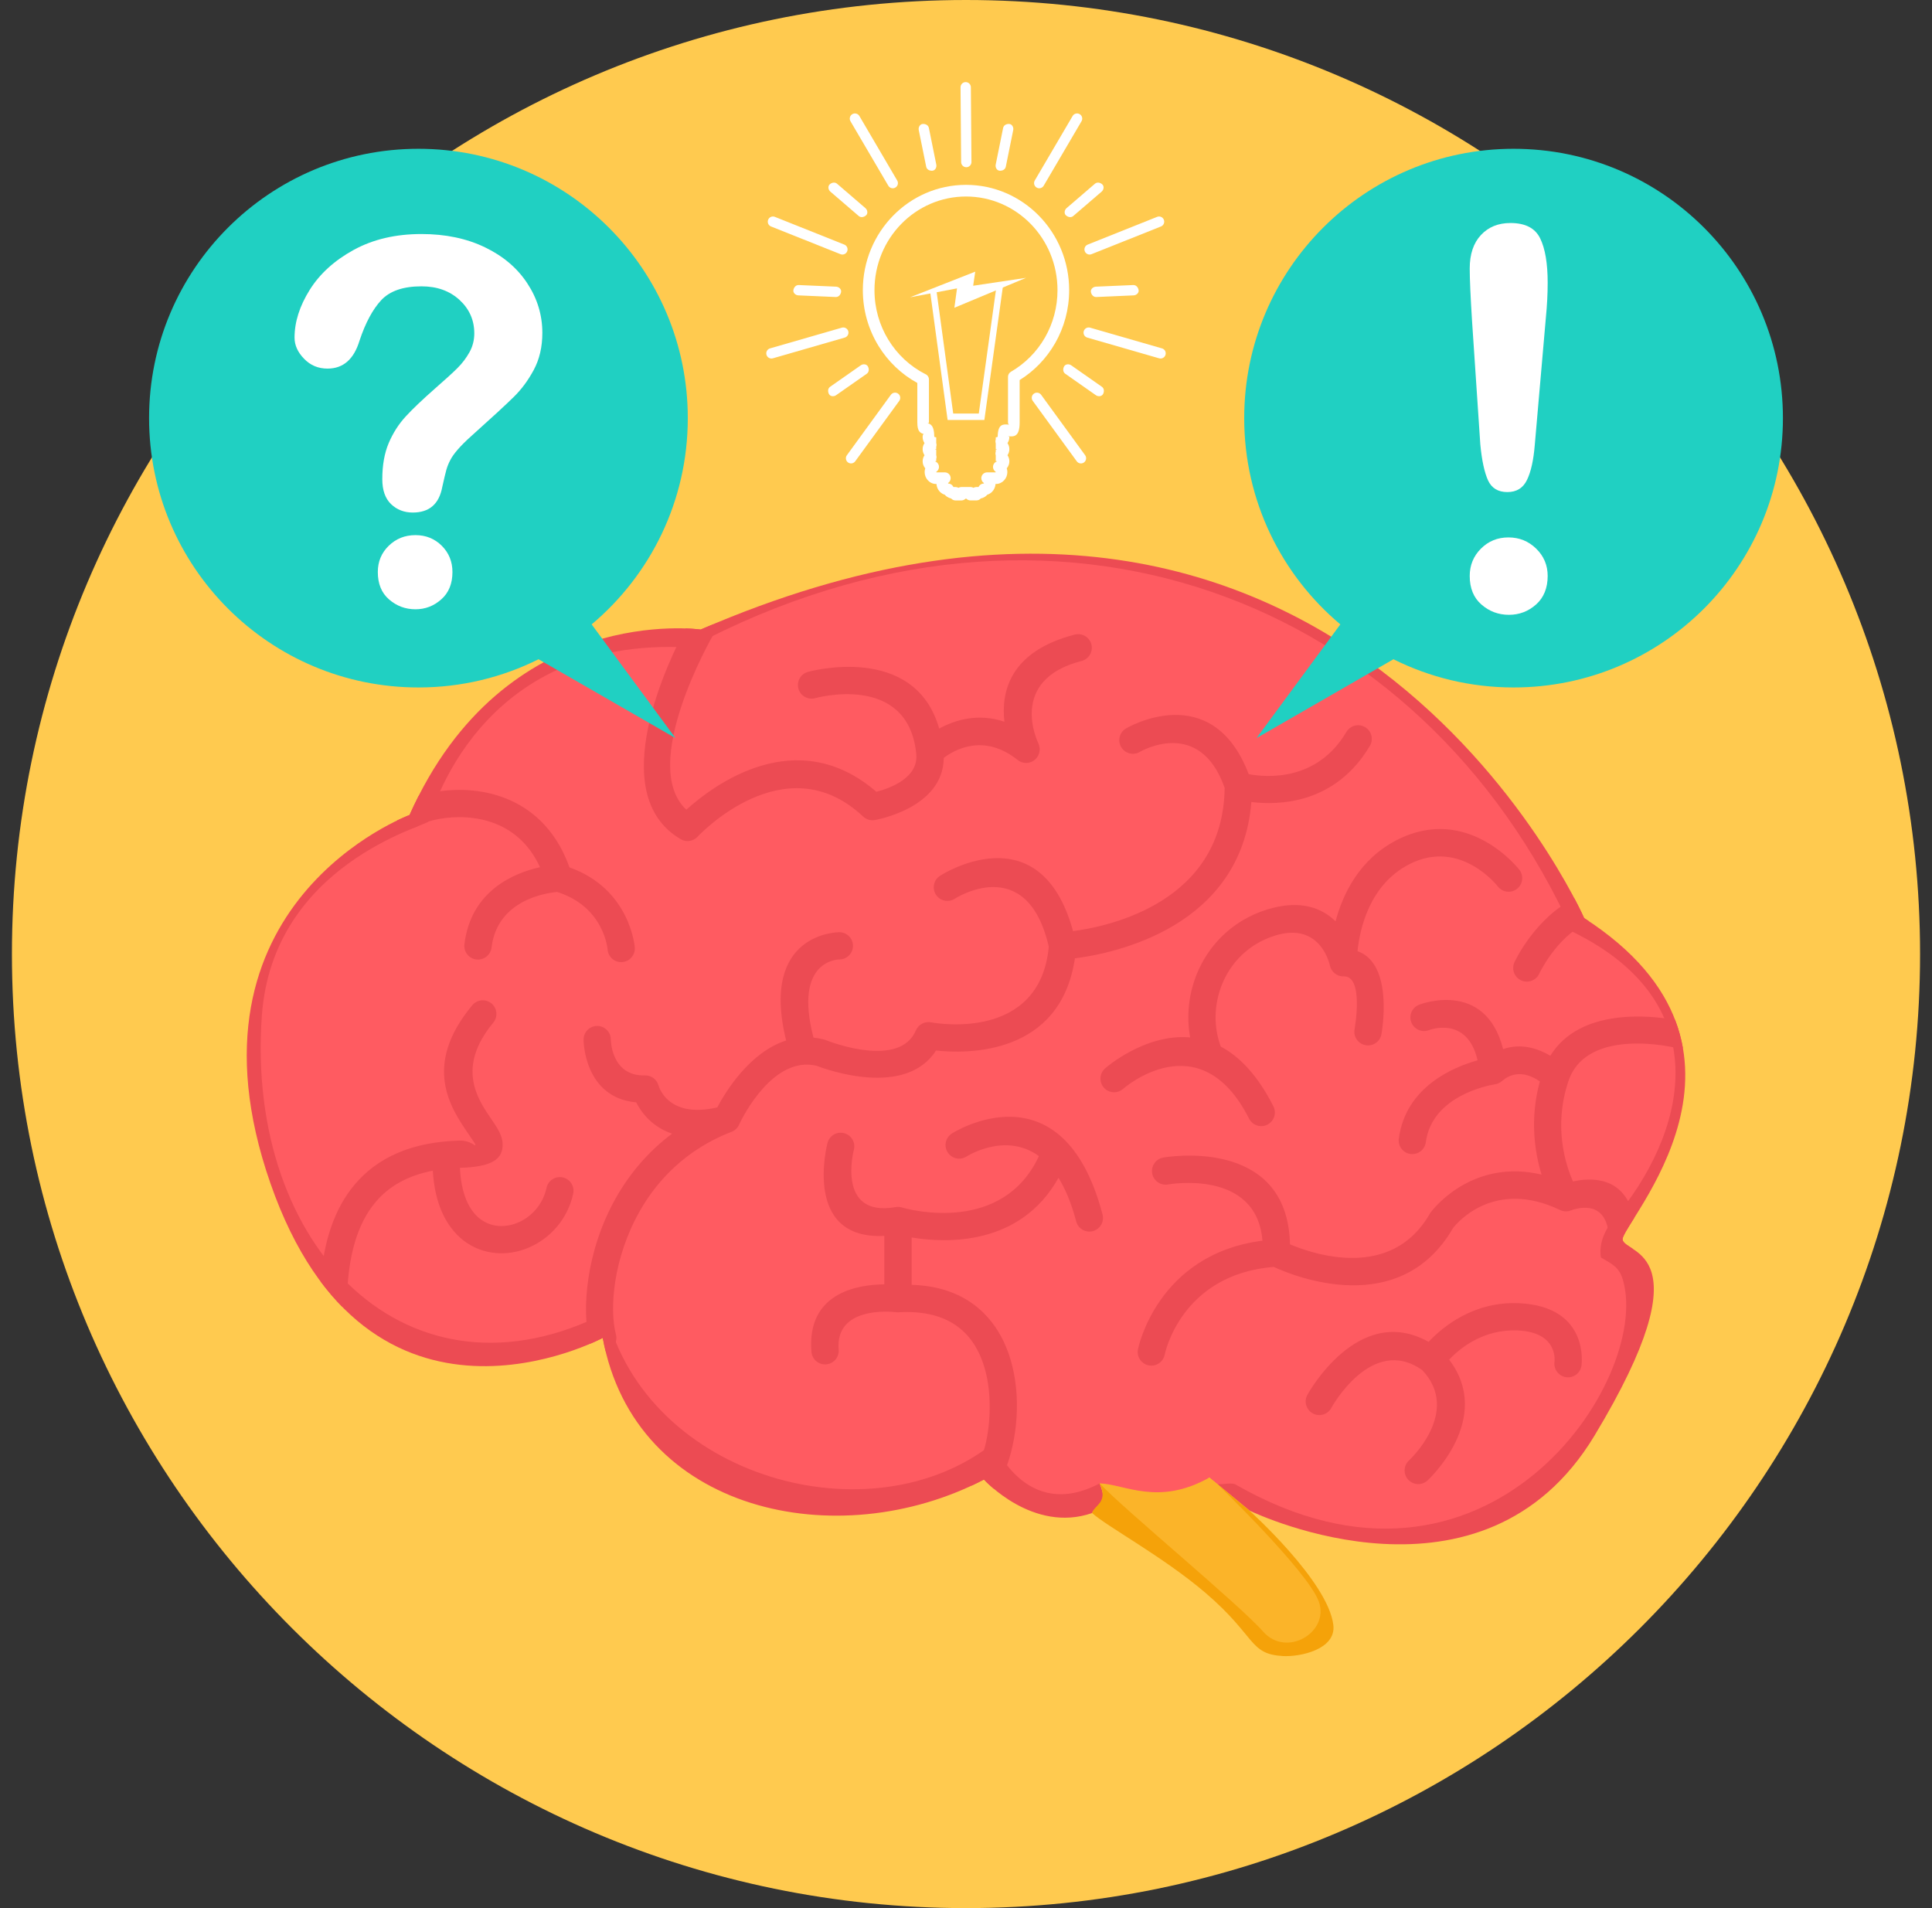 <svg xmlns="http://www.w3.org/2000/svg" width="81" height="80" viewBox="0 0 81 80" fill="none">
  <rect x="0" y="0" width="81" height="80" fill="#333333" stroke="none"/>
  <g clip-path="url(#clip0_126_51)">
    <path d="M40.5 80C62.531 80 80.5 62.031 80.5 40C80.5 17.969 62.531 0 40.5 0C18.469 0 0.5 17.969 0.5 40C0.5 62.031 18.469 80 40.5 80Z" fill="#FFCA4F"/>
    <path d="M52.386 63.333C52.727 63.497 62.181 67.937 66.847 60.196C71.599 52.313 68.103 52.613 68.028 51.969C67.952 51.324 74.947 43.997 66.415 38.49C66.415 38.49 56.048 14.839 29.374 26.395C29.374 26.395 21.166 25.206 17.17 34.17C17.17 34.17 7.235 37.842 11.338 49.613C15.442 61.384 25.27 56.093 25.27 56.093C26.619 63.429 35.136 65.224 41.253 62.032C41.253 62.032 43.305 64.3 45.789 63.436C45.876 63.095 46.554 63.349 46.106 62.192C46.733 61.267 48.157 60.774 50.705 61.947C50.839 62.057 51.076 62.245 51.04 62.223L52.386 63.333Z" fill="#EC4B53"/>
    <path d="M17.961 34.444C17.845 34.638 11.43 36.247 10.978 42.589C10.282 52.347 17.153 59.25 25.416 55.036C27.14 61.971 36.549 64.584 41.66 60.495C41.66 60.495 42.999 63.837 46.106 62.192L46.258 62.358C47.004 62.347 48.979 63.576 50.705 61.947C50.824 62.045 51.026 62.206 51.042 62.223C51.286 62.249 51.633 62.143 51.808 62.243C62.361 68.301 69.211 57.874 68.053 53.702C67.891 53.118 67.61 53.015 67.121 52.722C67.121 52.722 66.934 51.983 67.639 51.151C70.633 47.615 72.168 42.121 65.928 39.064C59.607 25.068 44.186 19.02 28.928 27.151C19.976 26.619 18.061 34.277 17.961 34.444Z" fill="#FF5B61"/>
    <path d="M34.174 29.272C33.87 29.354 33.556 29.175 33.473 28.871C33.39 28.567 33.57 28.253 33.874 28.17C33.887 28.166 38.344 26.915 39.376 30.547C40.014 30.197 40.988 29.882 42.11 30.259C41.967 29.021 42.325 27.309 45.063 26.606C45.368 26.528 45.679 26.712 45.757 27.018C45.835 27.323 45.65 27.634 45.345 27.712C42.211 28.517 43.531 31.158 43.535 31.166L43.533 31.167C43.626 31.358 43.607 31.595 43.465 31.772C43.269 32.019 42.91 32.059 42.664 31.862C41.251 30.732 40.02 31.433 39.567 31.776C39.55 33.902 36.681 34.381 36.673 34.382V34.382C36.503 34.41 36.322 34.362 36.187 34.235C32.896 31.138 29.255 35.072 29.244 35.083L29.244 35.083C29.065 35.273 28.773 35.321 28.539 35.184C25.278 33.273 28.089 27.578 28.747 26.348C29.145 26.361 29.374 26.395 29.374 26.395C29.551 26.317 29.725 26.248 29.901 26.174C29.967 26.332 29.962 26.517 29.871 26.676C29.862 26.693 26.761 32.081 28.776 33.947C29.89 32.938 33.381 30.294 36.743 33.197C37.295 33.054 38.533 32.618 38.412 31.59L38.41 31.564C38.041 28.187 34.185 29.268 34.174 29.272ZM68.449 52.353C68.226 52.206 68.044 52.11 68.028 51.968C68.014 51.856 68.214 51.543 68.509 51.073C68.139 49.31 66.72 49.363 65.948 49.534C65.637 48.83 65.127 47.243 65.746 45.36C65.756 45.338 65.763 45.315 65.77 45.292C66.572 43.011 70.288 43.938 70.299 43.941C70.387 43.962 70.475 43.961 70.557 43.943C70.488 43.552 70.38 43.157 70.229 42.76C69.222 42.579 66.242 42.24 64.998 44.264C64.512 43.977 63.794 43.714 63.019 43.986C62.268 41.035 59.512 42.119 59.504 42.122C59.208 42.231 59.058 42.561 59.168 42.856C59.278 43.152 59.607 43.302 59.902 43.192C59.907 43.19 61.514 42.556 61.948 44.456C60.948 44.734 58.933 45.56 58.646 47.741C58.605 48.054 58.825 48.341 59.138 48.382C59.451 48.422 59.737 48.202 59.778 47.889C60.035 45.943 62.41 45.504 62.662 45.463C62.785 45.448 62.894 45.396 62.98 45.318C63.578 44.803 64.217 45.101 64.559 45.34C64.128 46.915 64.343 48.306 64.631 49.247C61.848 48.589 60.223 50.522 60.007 50.8C59.984 50.827 59.963 50.856 59.945 50.887C58.346 53.686 55.105 52.601 54.083 52.17C53.984 47.585 48.787 48.53 48.772 48.532C48.46 48.587 48.252 48.884 48.306 49.195C48.36 49.507 48.657 49.715 48.969 49.661C48.98 49.659 52.684 48.986 52.929 52.017C48.496 52.588 47.712 56.558 47.71 56.57C47.647 56.879 47.847 57.181 48.156 57.244C48.465 57.307 48.767 57.107 48.83 56.798C48.831 56.789 49.493 53.434 53.4 53.117C54.263 53.515 58.701 55.321 60.921 51.485C61.102 51.255 62.648 49.422 65.389 50.723C65.534 50.799 65.71 50.811 65.868 50.746L65.869 50.747C65.873 50.746 67.433 50.093 67.457 51.975C67.46 52.29 67.719 52.543 68.034 52.539C68.199 52.538 68.347 52.466 68.449 52.353ZM66.62 38.627C66.589 38.65 66.555 38.672 66.519 38.69C65.222 39.327 64.533 40.825 64.531 40.829C64.395 41.115 64.053 41.236 63.767 41.1C63.482 40.964 63.361 40.622 63.497 40.337C63.499 40.331 64.345 38.49 66.01 37.668C66.282 38.186 66.415 38.489 66.415 38.489C66.486 38.535 66.552 38.581 66.62 38.627ZM17.547 33.377C17.418 33.633 17.292 33.897 17.17 34.17C17.17 34.17 16.973 34.243 16.646 34.401C16.658 34.429 16.674 34.457 16.691 34.483C16.864 34.748 17.219 34.822 17.484 34.649C17.59 34.579 17.754 34.507 17.961 34.444C18.525 34.272 19.344 34.179 20.171 34.354C20.971 34.523 21.775 34.953 22.345 35.824C22.452 35.987 22.551 36.165 22.64 36.359C21.575 36.595 19.742 37.328 19.471 39.592C19.434 39.906 19.658 40.19 19.972 40.227C20.286 40.264 20.571 40.04 20.608 39.726C20.848 37.725 22.91 37.436 23.358 37.397C25.345 38.023 25.474 39.812 25.475 39.817C25.502 40.131 25.779 40.364 26.093 40.336C26.407 40.309 26.64 40.032 26.613 39.718C26.612 39.711 26.433 37.273 23.875 36.366C23.716 35.92 23.523 35.532 23.304 35.197C22.542 34.032 21.471 33.46 20.409 33.235C19.374 33.015 18.343 33.134 17.63 33.352L17.547 33.377ZM13.44 53.727C13.732 54.118 14.033 54.469 14.342 54.783C14.466 54.682 14.546 54.53 14.551 54.357C14.601 52.666 14.972 51.322 15.74 50.407C16.3 49.738 17.092 49.286 18.146 49.083C18.226 50.504 18.726 51.444 19.402 51.983C19.413 51.993 19.424 52.002 19.436 52.012C19.84 52.322 20.3 52.49 20.772 52.534C21.231 52.577 21.7 52.501 22.134 52.322C23.032 51.952 23.794 51.141 24.032 50.045C24.099 49.736 23.902 49.431 23.593 49.365C23.284 49.298 22.979 49.495 22.913 49.803C22.759 50.508 22.273 51.029 21.7 51.265C21.433 51.375 21.149 51.423 20.875 51.397C20.614 51.373 20.359 51.279 20.135 51.107C20.126 51.1 20.116 51.093 20.106 51.087C19.66 50.728 19.332 50.047 19.283 48.963L19.291 48.963C20.649 48.924 21.091 48.591 21.073 47.955C21.062 47.598 20.85 47.287 20.582 46.895C20.026 46.08 19.121 44.756 20.681 42.877C20.882 42.633 20.848 42.272 20.605 42.071C20.361 41.869 20 41.903 19.799 42.147C17.69 44.688 18.896 46.453 19.638 47.54C19.801 47.779 19.931 47.968 19.931 47.986C19.934 48.108 19.76 47.807 19.259 47.821C17.26 47.878 15.824 48.527 14.863 49.673C14.019 50.678 13.566 52.05 13.44 53.727ZM24.752 56.335C25.083 56.193 25.27 56.093 25.27 56.093C25.305 56.283 25.346 56.469 25.39 56.652L25.415 56.646C25.721 56.565 25.903 56.252 25.823 55.947C25.543 54.89 25.706 52.748 26.817 50.787C27.581 49.437 28.799 48.187 30.638 47.464C30.812 47.41 30.941 47.279 31.001 47.121C31.157 46.795 32.428 44.259 34.232 44.683C34.669 44.852 37.964 46.035 39.243 44.045C40.545 44.185 44.459 44.258 45.066 40.18C46.713 39.97 52.038 38.886 52.464 33.626C53.634 33.769 55.991 33.704 57.434 31.269C57.594 30.997 57.504 30.646 57.232 30.486C56.96 30.325 56.609 30.416 56.448 30.688C55.214 32.771 53.103 32.597 52.353 32.458C50.807 28.403 47.224 30.532 47.214 30.538C46.94 30.695 46.846 31.044 47.003 31.317C47.16 31.59 47.509 31.685 47.782 31.528C47.789 31.523 50.293 30.034 51.344 33.034C51.284 37.823 46.521 38.836 44.988 39.039C43.603 33.988 39.427 36.709 39.415 36.717C39.148 36.885 39.068 37.238 39.236 37.505C39.404 37.772 39.757 37.852 40.024 37.684C40.033 37.678 43.058 35.705 43.971 39.695C43.598 43.632 39.331 42.917 39.047 42.865C38.784 42.808 38.51 42.944 38.4 43.2C37.731 44.776 34.929 43.728 34.635 43.613C34.603 43.599 34.57 43.587 34.535 43.579C34.389 43.542 34.246 43.518 34.106 43.504C33.245 40.209 35.191 40.226 35.197 40.226C35.512 40.223 35.765 39.964 35.761 39.648C35.758 39.333 35.499 39.081 35.184 39.085C35.174 39.085 31.84 39.07 32.959 43.625C31.424 44.114 30.412 45.788 30.073 46.428C27.976 46.922 27.611 45.516 27.61 45.512L27.609 45.512C27.543 45.263 27.313 45.082 27.044 45.089C25.61 45.127 25.608 43.58 25.608 43.576C25.604 43.261 25.344 43.01 25.029 43.014C24.713 43.019 24.462 43.279 24.466 43.594C24.466 43.601 24.467 46.016 26.672 46.218C26.883 46.63 27.328 47.244 28.179 47.53C27.15 48.298 26.381 49.237 25.823 50.223C24.553 52.465 24.383 54.977 24.717 56.238C24.726 56.272 24.738 56.305 24.752 56.335ZM40.74 62.285C40.635 62.072 40.671 61.807 40.848 61.63C41.225 61.252 41.563 59.953 41.481 58.567C41.451 58.058 41.36 57.545 41.188 57.074C41.023 56.623 40.783 56.209 40.45 55.876L40.449 55.875L40.448 55.876C39.875 55.303 39.001 54.95 37.719 55.017C37.696 55.02 37.672 55.022 37.648 55.022C37.617 55.022 37.586 55.019 37.556 55.014C37.296 54.985 35.012 54.782 35.162 56.585C35.188 56.9 34.954 57.177 34.638 57.203C34.323 57.228 34.047 56.994 34.021 56.679C33.814 54.195 35.963 53.858 37.075 53.848V51.816C33.616 51.992 34.69 47.933 34.693 47.921C34.771 47.615 35.081 47.431 35.387 47.509C35.692 47.587 35.877 47.897 35.799 48.203C35.797 48.211 35.046 51.053 37.55 50.609C37.65 50.591 37.75 50.601 37.84 50.633C38.218 50.739 42.045 51.725 43.557 48.471C42.146 47.442 40.525 48.486 40.518 48.49C40.251 48.658 39.898 48.578 39.73 48.311C39.562 48.044 39.642 47.691 39.909 47.523C39.922 47.515 44.551 44.536 46.225 50.921C46.304 51.226 46.121 51.538 45.815 51.617C45.51 51.696 45.198 51.512 45.119 51.207C44.916 50.434 44.662 49.839 44.377 49.383C42.769 52.26 39.642 52.12 38.221 51.883V53.868C39.577 53.907 40.562 54.37 41.258 55.066L41.257 55.067C41.717 55.527 42.044 56.084 42.263 56.685C42.475 57.266 42.586 57.888 42.623 58.5C42.721 60.182 42.22 61.855 41.67 62.423C41.403 62.198 41.253 62.032 41.253 62.032C41.084 62.121 40.912 62.204 40.74 62.285ZM47.083 45.655C46.844 45.861 46.483 45.836 46.277 45.597C46.071 45.358 46.096 44.997 46.335 44.791C46.343 44.784 47.992 43.327 49.897 43.495C49.731 42.577 49.843 41.621 50.206 40.766C50.641 39.743 51.437 38.861 52.547 38.353C52.738 38.266 52.939 38.19 53.149 38.126C54.541 37.703 55.433 38.08 55.994 38.627C56.304 37.468 57.001 36.017 58.568 35.217C61.556 33.691 63.693 36.457 63.699 36.465C63.893 36.714 63.849 37.073 63.6 37.267C63.352 37.461 62.993 37.416 62.799 37.168C62.795 37.162 61.23 35.138 59.088 36.233C57.397 37.097 57.005 38.99 56.914 39.879C58.466 40.42 57.92 43.347 57.918 43.356C57.864 43.668 57.567 43.877 57.256 43.822C56.944 43.768 56.735 43.471 56.79 43.159C56.791 43.153 57.201 40.906 56.335 40.936C56.054 40.945 55.814 40.749 55.758 40.483L55.757 40.484C55.756 40.478 55.389 38.638 53.48 39.219C53.321 39.267 53.168 39.325 53.022 39.392C52.186 39.774 51.587 40.44 51.258 41.214C50.928 41.991 50.869 42.875 51.116 43.686C51.135 43.75 51.156 43.814 51.18 43.878C51.953 44.288 52.718 45.059 53.388 46.385C53.53 46.667 53.416 47.011 53.135 47.153C52.853 47.295 52.509 47.181 52.367 46.9C50.3 42.811 47.092 45.647 47.083 45.655ZM55.812 59.036C55.659 59.311 55.311 59.411 55.035 59.257C54.76 59.104 54.66 58.756 54.813 58.48C54.82 58.469 56.927 54.595 59.894 56.259C60.483 55.633 61.785 54.551 63.689 54.639C66.666 54.778 66.306 57.242 66.305 57.249C66.264 57.562 65.977 57.783 65.665 57.742C65.352 57.701 65.132 57.414 65.172 57.102C65.173 57.098 65.356 55.861 63.64 55.781C62.194 55.714 61.206 56.528 60.755 57.005C62.655 59.495 59.861 62.06 59.853 62.068C59.623 62.284 59.261 62.273 59.045 62.043C58.828 61.813 58.839 61.451 59.069 61.235C59.076 61.229 61.283 59.199 59.631 57.446C57.502 55.934 55.817 59.027 55.812 59.036Z" fill="#EC4B53"/>
    <path d="M46.106 62.192C46.478 63.014 45.876 63.095 45.789 63.436C46.348 63.964 48.771 65.269 50.538 66.781C52.681 68.616 52.354 69.347 53.78 69.432C54.504 69.475 56.025 69.156 55.901 68.129C55.679 66.291 52.376 63.329 52.376 63.329C52.376 63.329 52.379 63.33 52.386 63.334L51.04 62.223C49.442 63.353 47.784 63.013 46.106 62.192Z" fill="#F5A209"/>
    <path d="M46.106 62.192C47.062 63.234 51.956 67.267 52.949 68.399C53.941 69.531 55.761 68.42 55.289 67.141C54.817 65.862 51.04 62.223 51.04 62.223C51.076 62.245 50.839 62.057 50.705 61.947C48.567 63.154 47.156 62.227 46.106 62.192Z" fill="#FBB429"/>
    <path d="M17.543 6.238C11.306 6.238 6.25 11.294 6.25 17.53C6.25 23.767 11.306 28.823 17.543 28.823C19.353 28.823 21.063 28.397 22.579 27.64L28.32 30.946L24.805 26.178C27.27 24.107 28.836 21.002 28.836 17.531C28.836 11.294 23.78 6.238 17.543 6.238Z" fill="#20D0C2"/>
    <path d="M12.349 14.155C12.349 13.499 12.561 12.832 12.984 12.154C13.406 11.48 14.023 10.919 14.832 10.476C15.645 10.032 16.588 9.812 17.671 9.812C18.675 9.812 19.562 9.997 20.332 10.369C21.098 10.738 21.691 11.242 22.109 11.881C22.528 12.516 22.738 13.211 22.738 13.956C22.738 14.546 22.617 15.063 22.379 15.507C22.142 15.95 21.858 16.333 21.528 16.653C21.201 16.976 20.612 17.518 19.761 18.281C19.523 18.494 19.335 18.682 19.193 18.846C19.051 19.009 18.945 19.158 18.877 19.293C18.806 19.428 18.753 19.562 18.714 19.697C18.678 19.832 18.618 20.07 18.544 20.41C18.412 21.131 18.001 21.489 17.305 21.489C16.947 21.489 16.642 21.372 16.397 21.138C16.149 20.9 16.028 20.552 16.028 20.088C16.028 19.506 16.117 19.002 16.297 18.576C16.479 18.15 16.716 17.778 17.015 17.455C17.313 17.132 17.717 16.749 18.221 16.305C18.664 15.919 18.987 15.624 19.182 15.429C19.381 15.23 19.548 15.01 19.682 14.769C19.817 14.528 19.885 14.261 19.885 13.978C19.885 13.424 19.679 12.956 19.267 12.576C18.852 12.196 18.324 12.005 17.671 12.005C16.908 12.005 16.347 12.197 15.985 12.583C15.627 12.967 15.322 13.534 15.073 14.283C14.836 15.064 14.389 15.454 13.732 15.454C13.342 15.454 13.016 15.319 12.749 15.042C12.483 14.769 12.349 14.474 12.349 14.155ZM17.419 25.545C16.997 25.545 16.628 25.406 16.312 25.133C15.996 24.86 15.84 24.477 15.84 23.983C15.84 23.547 15.992 23.181 16.297 22.883C16.603 22.585 16.976 22.436 17.419 22.436C17.855 22.436 18.224 22.585 18.523 22.883C18.82 23.181 18.969 23.547 18.969 23.983C18.969 24.47 18.814 24.853 18.501 25.129C18.189 25.406 17.831 25.545 17.419 25.545Z" fill="white"/>
    <path d="M63.457 6.238C69.694 6.238 74.75 11.294 74.75 17.53C74.75 23.767 69.694 28.823 63.457 28.823C61.647 28.823 59.937 28.397 58.421 27.64L52.68 30.946L56.194 26.178C53.73 24.107 52.164 21.002 52.164 17.531C52.164 11.294 57.22 6.238 63.457 6.238Z" fill="#20D0C2"/>
    <path d="M62.063 18.634L61.715 13.44C61.652 12.428 61.619 11.699 61.619 11.258C61.619 10.657 61.775 10.191 62.089 9.854C62.404 9.516 62.816 9.35 63.327 9.35C63.949 9.35 64.364 9.565 64.572 9.994C64.783 10.424 64.887 11.047 64.887 11.854C64.887 12.332 64.861 12.818 64.812 13.31L64.346 18.657C64.294 19.294 64.186 19.783 64.019 20.124C63.857 20.461 63.583 20.631 63.197 20.631C62.808 20.631 62.538 20.468 62.386 20.139C62.238 19.809 62.126 19.308 62.063 18.634ZM63.264 25.777C62.823 25.777 62.438 25.633 62.112 25.348C61.782 25.062 61.619 24.662 61.619 24.147C61.619 23.699 61.775 23.317 62.089 23.002C62.404 22.688 62.786 22.532 63.242 22.532C63.697 22.532 64.082 22.688 64.405 23.002C64.727 23.317 64.887 23.699 64.887 24.147C64.887 24.655 64.723 25.055 64.401 25.344C64.075 25.633 63.697 25.777 63.264 25.777Z" fill="white"/>
    <path d="M40.483 20.907C40.439 20.953 40.376 20.982 40.307 20.982H40.301H40.06C39.987 20.982 39.921 20.949 39.876 20.898C39.814 20.886 39.755 20.86 39.702 20.825C39.668 20.801 39.636 20.773 39.609 20.742C39.527 20.717 39.455 20.671 39.397 20.609C39.319 20.526 39.269 20.414 39.262 20.292H39.249C39.113 20.292 38.99 20.234 38.902 20.139C38.819 20.049 38.766 19.926 38.766 19.792C38.766 19.738 38.775 19.686 38.792 19.636C38.723 19.553 38.682 19.451 38.682 19.341C38.682 19.247 38.711 19.161 38.761 19.087C38.711 19.013 38.682 18.926 38.682 18.832C38.682 18.739 38.71 18.652 38.761 18.578C38.71 18.504 38.682 18.417 38.682 18.324C38.682 18.182 38.744 18.204 38.724 18.197L38.723 18.197L38.723 18.197C38.587 18.149 38.459 18.103 38.459 17.71V16.056C37.789 15.69 37.225 15.149 36.826 14.494C36.414 13.817 36.175 13.019 36.175 12.165C36.175 10.948 36.659 9.845 37.441 9.045C38.224 8.245 39.306 7.75 40.5 7.75C41.694 7.75 42.776 8.245 43.559 9.045C44.341 9.845 44.825 10.948 44.825 12.165C44.825 12.974 44.611 13.733 44.239 14.386L44.23 14.4C43.868 15.028 43.358 15.557 42.749 15.935V17.71C42.749 18.334 42.5 18.311 42.258 18.288L42.257 18.288V18.288C42.226 18.285 42.318 18.294 42.318 18.324C42.318 18.417 42.29 18.504 42.239 18.578C42.29 18.652 42.318 18.739 42.318 18.832C42.318 18.925 42.289 19.012 42.239 19.086C42.289 19.16 42.318 19.247 42.318 19.341C42.318 19.451 42.277 19.552 42.209 19.635C42.225 19.685 42.234 19.738 42.234 19.792C42.234 19.925 42.182 20.048 42.098 20.138L42.098 20.138L42.098 20.139C42.011 20.233 41.888 20.292 41.752 20.292H41.738C41.731 20.413 41.681 20.524 41.604 20.607L41.603 20.608L41.604 20.608C41.547 20.67 41.474 20.716 41.393 20.741C41.365 20.774 41.333 20.802 41.298 20.826L41.276 20.839C41.227 20.868 41.174 20.889 41.119 20.899C41.074 20.95 41.009 20.981 40.936 20.981H40.929H40.689C40.62 20.981 40.557 20.953 40.513 20.907L40.483 20.907ZM40.054 20.419H40.06C40.105 20.419 40.147 20.431 40.184 20.452C40.22 20.431 40.262 20.419 40.307 20.419H40.683H40.689C40.734 20.419 40.776 20.431 40.812 20.452C40.849 20.431 40.891 20.419 40.936 20.419H41.027C41.065 20.333 41.15 20.274 41.249 20.273C41.25 20.27 41.251 20.267 41.251 20.262C41.251 20.258 41.25 20.253 41.249 20.251L41.247 20.249C41.184 20.205 41.142 20.131 41.142 20.048C41.142 19.913 41.251 19.804 41.386 19.804H41.743C41.744 19.801 41.745 19.797 41.745 19.792L41.744 19.784L41.742 19.781L41.741 19.778L41.742 19.778C41.698 19.749 41.663 19.706 41.645 19.652C41.602 19.525 41.671 19.387 41.799 19.344L41.806 19.341C41.791 19.335 41.772 19.332 41.751 19.331H41.747V19.09C41.73 19.039 41.731 18.984 41.747 18.934V18.843H41.751C41.771 18.843 41.789 18.839 41.804 18.833C41.789 18.827 41.771 18.823 41.751 18.823H41.747V18.585C41.729 18.532 41.729 18.475 41.747 18.423V18.334H41.751C41.779 18.334 41.803 18.327 41.82 18.317L41.828 18.311L41.828 18.311L41.829 18.312L41.829 18.314V18.313C41.833 17.759 42.064 17.781 42.302 17.804C42.319 17.805 42.261 17.798 42.261 17.71V15.799H42.261C42.261 15.714 42.305 15.633 42.383 15.587C42.972 15.247 43.465 14.752 43.807 14.157L43.815 14.144C44.146 13.563 44.336 12.887 44.336 12.165C44.336 11.079 43.907 10.097 43.212 9.387C42.518 8.678 41.559 8.239 40.5 8.239C39.441 8.239 38.482 8.678 37.788 9.387C37.093 10.097 36.663 11.079 36.663 12.165C36.663 12.928 36.875 13.639 37.242 14.241C37.617 14.856 38.154 15.358 38.792 15.683C38.883 15.719 38.946 15.807 38.946 15.91V17.71C38.946 17.759 38.855 17.727 38.886 17.738C39.022 17.786 39.167 17.84 39.17 18.31L39.171 18.311C39.189 18.325 39.216 18.334 39.249 18.334H39.252V18.576C39.269 18.626 39.269 18.68 39.252 18.73V18.823H39.249C39.228 18.823 39.21 18.827 39.194 18.833C39.21 18.839 39.229 18.842 39.249 18.843H39.252V19.084C39.269 19.135 39.269 19.189 39.252 19.239V19.331H39.249C39.228 19.332 39.21 19.335 39.194 19.341L39.196 19.342C39.248 19.358 39.295 19.392 39.327 19.44C39.401 19.552 39.37 19.704 39.258 19.778L39.257 19.78L39.256 19.78V19.78C39.255 19.782 39.255 19.786 39.255 19.792C39.255 19.796 39.255 19.801 39.257 19.804H39.613V19.804C39.69 19.804 39.766 19.841 39.814 19.909C39.89 20.02 39.862 20.171 39.752 20.248L39.751 20.249L39.751 20.251L39.75 20.25C39.749 20.253 39.749 20.257 39.749 20.262C39.749 20.267 39.75 20.271 39.751 20.274C39.844 20.274 39.932 20.328 39.972 20.418L39.972 20.419L40.054 20.419ZM39.17 18.324C39.17 18.333 39.171 18.311 39.171 18.312L39.17 18.314V18.324ZM41.829 19.354L41.829 19.354L41.828 19.354L41.829 19.354ZM41.742 19.807L41.742 19.807L41.741 19.807L41.742 19.807ZM41.247 20.277L41.248 20.276H41.247L41.247 20.277Z" fill="white"/>
    <path d="M39.259 12.165L39.964 17.339H40.5H41.036L41.769 12.062L42.045 12.026L41.286 17.492L41.27 17.608H41.153H40.5H39.846H39.73L39.713 17.492L38.993 12.203L39.259 12.165Z" fill="white"/>
    <path d="M40.887 11.39L40.801 11.98L43.017 11.649L40.013 12.903L40.123 12.091L38.152 12.465L40.887 11.39Z" fill="white"/>
    <path d="M35.506 19.086L37.351 16.551C37.421 16.455 37.557 16.433 37.654 16.504L37.654 16.504C37.75 16.574 37.772 16.71 37.702 16.807L35.855 19.341C35.785 19.437 35.65 19.459 35.553 19.388L35.553 19.388C35.457 19.318 35.435 19.182 35.506 19.086ZM46.195 16.215L44.911 15.316C44.813 15.247 44.663 15.262 44.609 15.369L44.609 15.37C44.556 15.476 44.565 15.603 44.663 15.671L45.946 16.57C46.044 16.639 46.195 16.624 46.248 16.517L46.249 16.517C46.301 16.41 46.293 16.283 46.195 16.215ZM45.495 19.086C45.565 19.182 45.543 19.318 45.447 19.388L45.447 19.389C45.35 19.459 45.214 19.438 45.144 19.341L43.298 16.807C43.228 16.71 43.249 16.574 43.346 16.504V16.504C43.443 16.434 43.579 16.455 43.649 16.551L45.495 19.086ZM45.905 7.704L44.716 8.726C44.626 8.804 44.603 8.954 44.693 9.032H44.694C44.784 9.11 44.909 9.133 44.999 9.055L46.188 8.033C46.278 7.956 46.301 7.806 46.211 7.728L46.211 7.727C46.12 7.65 45.996 7.626 45.905 7.704ZM47.51 11.951L45.944 12.019C45.825 12.025 45.714 12.128 45.737 12.245L45.737 12.246C45.76 12.363 45.844 12.458 45.963 12.453L47.529 12.384C47.648 12.379 47.759 12.276 47.736 12.159L47.736 12.158C47.713 12.041 47.63 11.946 47.51 11.951ZM44.97 4.863C45.03 4.76 45.163 4.725 45.266 4.786C45.369 4.846 45.404 4.979 45.344 5.082L43.757 7.787C43.697 7.889 43.564 7.925 43.461 7.864L43.461 7.864C43.358 7.804 43.323 7.671 43.383 7.568L44.97 4.863ZM48.514 9.092C48.625 9.048 48.751 9.102 48.795 9.214C48.839 9.324 48.785 9.451 48.675 9.495L45.762 10.657C45.652 10.702 45.525 10.647 45.481 10.537L45.481 10.536C45.437 10.425 45.491 10.299 45.602 10.255L48.514 9.092ZM48.717 14.607L45.704 13.738C45.59 13.705 45.469 13.771 45.437 13.886L45.436 13.886C45.403 14.001 45.47 14.121 45.584 14.154L48.597 15.023C48.712 15.056 48.832 14.99 48.865 14.875L48.865 14.875C48.898 14.76 48.832 14.64 48.717 14.607ZM42.056 5.366L41.745 6.903C41.721 7.02 41.795 7.152 41.914 7.158L41.914 7.158C42.033 7.164 42.145 7.106 42.169 6.989L42.48 5.453C42.504 5.336 42.43 5.203 42.311 5.197L42.31 5.197C42.192 5.191 42.079 5.249 42.056 5.366ZM40.271 3.661L40.296 6.796C40.296 6.915 40.395 7.012 40.514 7.011L40.514 7.011C40.634 7.01 40.73 6.911 40.729 6.792L40.704 3.657C40.703 3.538 40.605 3.442 40.486 3.442C40.366 3.443 40.27 3.541 40.271 3.661ZM38.944 5.366L39.255 6.903C39.279 7.02 39.205 7.152 39.086 7.158L39.086 7.158C38.967 7.164 38.854 7.106 38.831 6.989L38.519 5.453C38.495 5.336 38.57 5.203 38.688 5.197L38.689 5.197C38.808 5.191 38.921 5.249 38.944 5.366ZM36.03 4.863L37.616 7.568C37.677 7.671 37.642 7.804 37.539 7.864L37.539 7.864C37.436 7.925 37.303 7.889 37.243 7.787L35.656 5.082C35.596 4.979 35.631 4.846 35.734 4.786C35.837 4.725 35.97 4.76 36.03 4.863ZM35.095 7.704C35.004 7.626 34.88 7.65 34.789 7.727L34.789 7.728C34.699 7.806 34.722 7.956 34.812 8.033L36.001 9.055C36.091 9.133 36.216 9.11 36.306 9.032H36.307C36.397 8.954 36.374 8.804 36.283 8.726L35.095 7.704ZM32.486 9.092L35.399 10.255C35.509 10.299 35.564 10.425 35.519 10.536L35.519 10.537C35.475 10.647 35.348 10.702 35.238 10.657L32.325 9.495C32.214 9.451 32.161 9.324 32.205 9.214C32.249 9.102 32.375 9.048 32.486 9.092ZM33.49 11.951L35.056 12.019C35.175 12.025 35.285 12.128 35.263 12.245L35.263 12.246C35.24 12.363 35.156 12.458 35.037 12.453L33.471 12.384C33.352 12.379 33.241 12.276 33.264 12.159L33.264 12.158C33.287 12.041 33.37 11.946 33.49 11.951ZM32.283 14.607L35.295 13.738C35.41 13.705 35.531 13.771 35.564 13.886V13.886C35.597 14.001 35.53 14.121 35.416 14.154L32.403 15.023C32.288 15.056 32.168 14.99 32.135 14.875L32.135 14.875C32.102 14.76 32.168 14.64 32.283 14.607ZM34.805 16.215C34.707 16.283 34.699 16.41 34.752 16.517L34.752 16.517C34.805 16.624 34.956 16.639 35.053 16.57L36.338 15.671C36.435 15.603 36.444 15.476 36.391 15.37L36.39 15.369C36.337 15.262 36.186 15.247 36.089 15.316L34.805 16.215Z" fill="white"/>
  </g>
  <defs>
    <clipPath id="clip0_126_51">
      <rect width="80" height="80" fill="white" transform="translate(0.5)"/>
    </clipPath>
  </defs>
</svg>